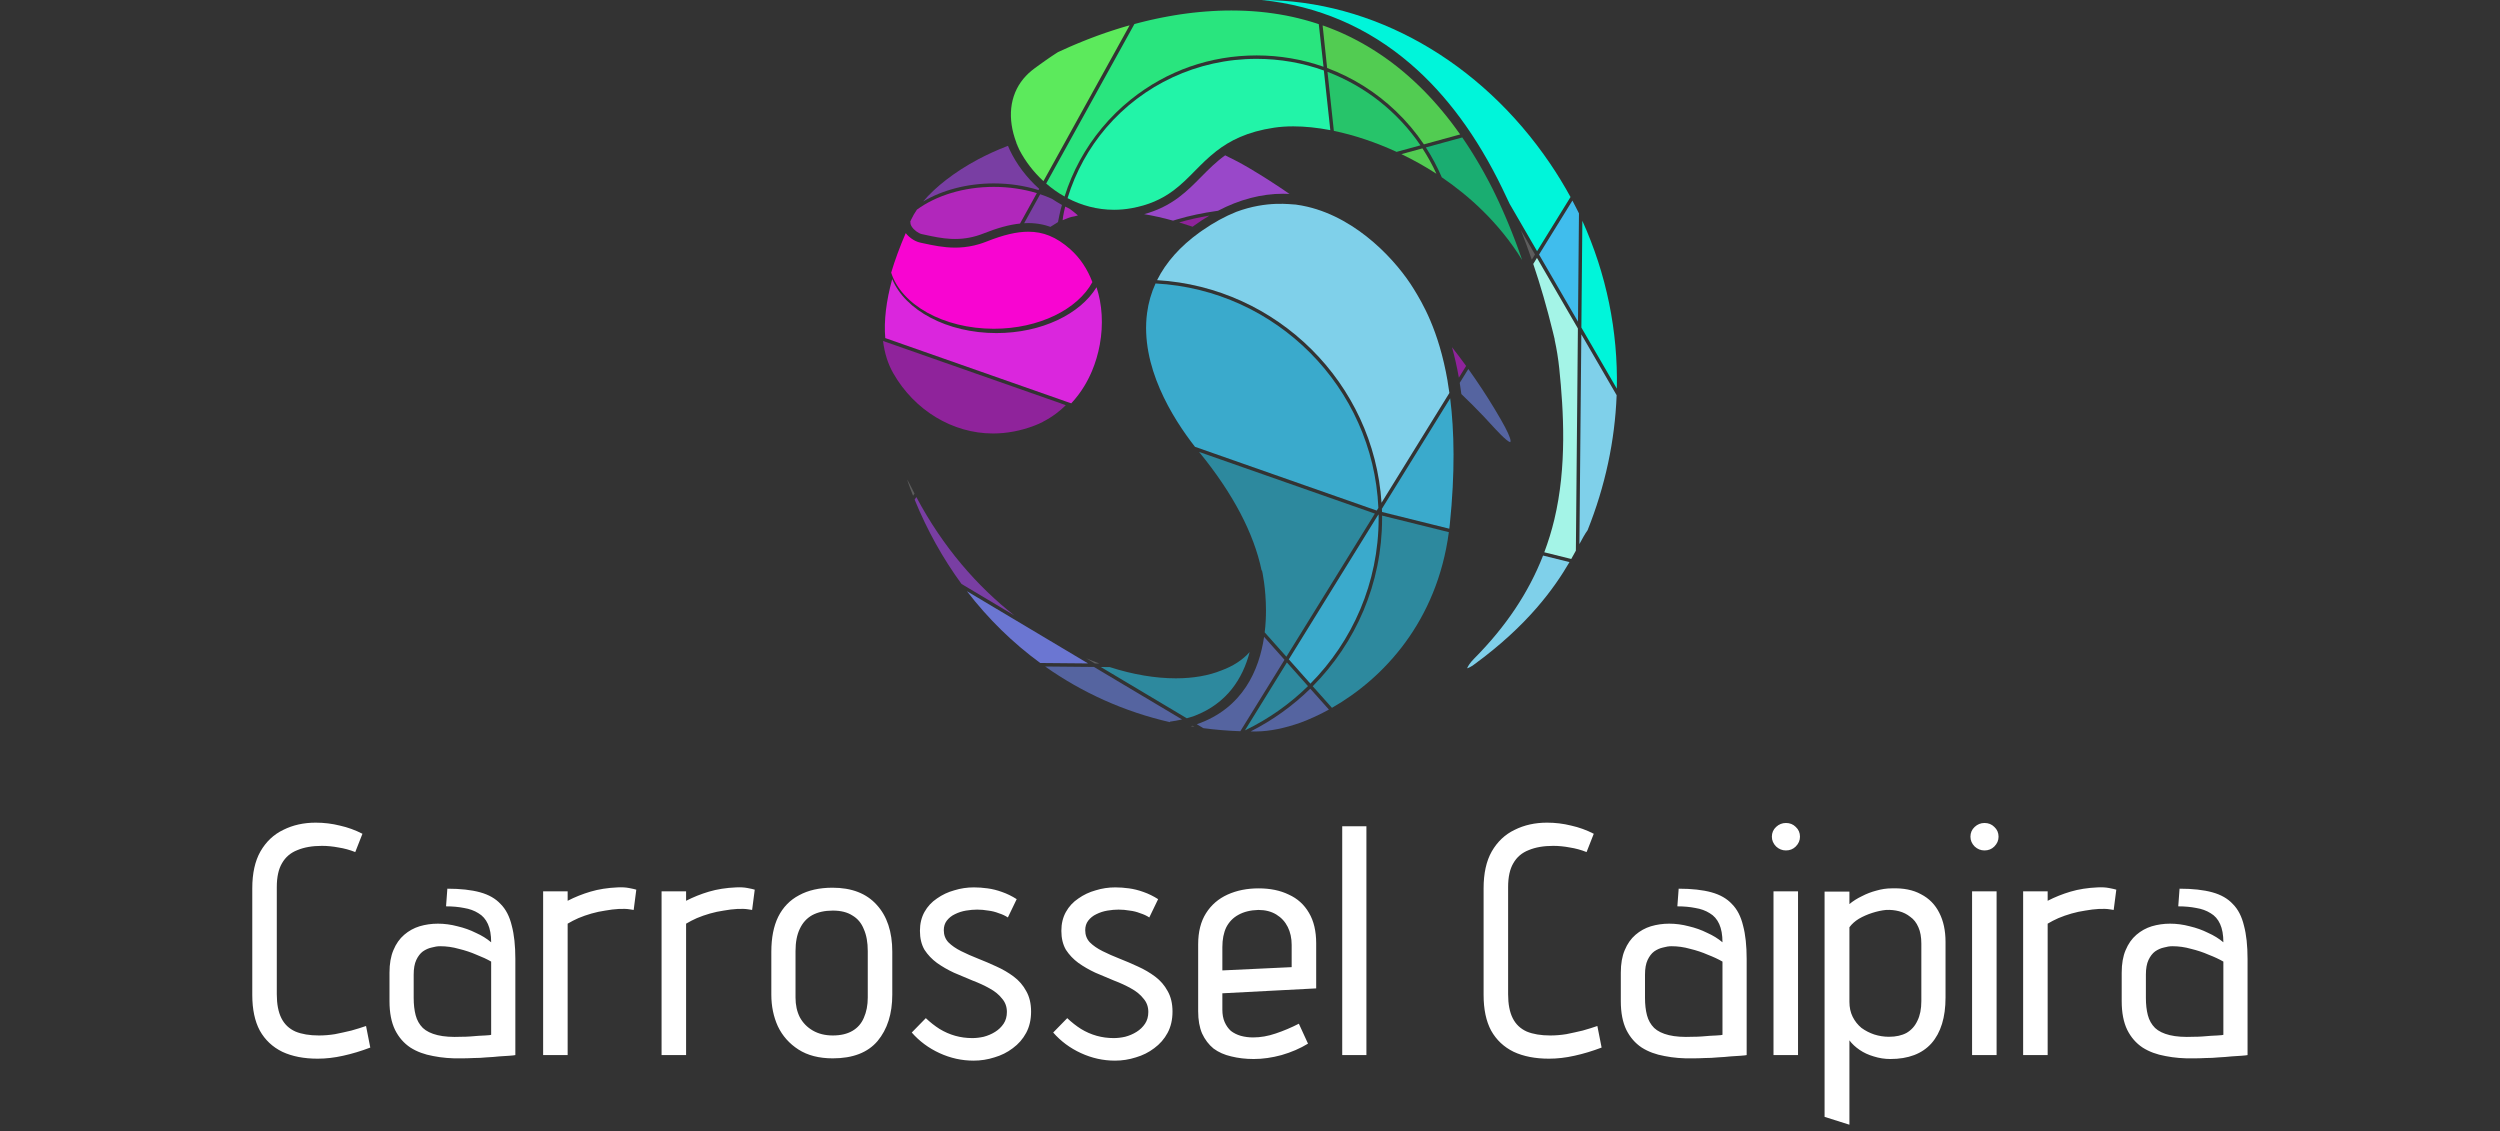 <svg width="3059" height="1384" viewBox="0 0 3059 1384" fill="none" xmlns="http://www.w3.org/2000/svg">
<rect x="0" y="0" width="3059" height="1384" fill="#333333" stroke="none"/>
<g clip-path="url(#clip0_55_604)">
<path d="M1114.73 595.559C1112.91 591.876 1111.32 588.961 1109.96 586.634C1110.8 589.37 1111.93 592.771 1113.5 596.939C1114.7 600.187 1115.98 603.358 1117.24 606.58C1117.83 605.71 1118.39 604.867 1119.01 603.997C1117.57 601.21 1116.11 598.397 1114.7 595.559H1114.73Z" fill="#5D5D5D"/>
<path d="M1339.74 811.842L1345.23 811.893C1339.87 809.924 1334.46 807.776 1329.05 805.474L1339.74 811.842Z" fill="#5D5D5D"/>
<path d="M1272.81 811.228L1331.34 811.765L1183.13 723.39C1209.15 757.272 1239.32 786.705 1272.81 811.228Z" fill="#6B76D2"/>
<path d="M1278.81 815.524C1324.41 847.718 1375.95 870.912 1431.55 883.646L1431.48 883.033C1436.68 882.317 1441.6 881.422 1446.32 880.322L1338.54 816.087L1278.78 815.524H1278.81Z" fill="#5564A0"/>
<path d="M1121.24 608.216C1120.52 609.239 1119.83 610.288 1119.14 611.336C1134.49 648.952 1153.82 683.473 1176.51 714.517L1241.07 753.002C1196 717.637 1153.87 669.665 1121.24 608.216Z" fill="#793EA3"/>
<path d="M1529.08 797.88C1520.41 807.571 1508.67 815.192 1494.34 820.408C1478.85 826.648 1460.11 829.997 1438.78 829.997C1413.94 829.997 1386.41 825.471 1357.82 816.24L1346.95 816.138L1452.14 878.864C1455.5 877.944 1458.73 876.947 1461.83 875.847C1501.31 860.606 1520.59 830.355 1529.08 797.88Z" fill="#2D899E"/>
<path d="M1774.43 487.391L1690.9 622.536C1690.95 623.866 1691 625.17 1691.05 626.474L1773.35 646.906C1773.56 645.167 1773.79 643.428 1773.97 641.689C1780.55 578.119 1779.45 527.539 1774.45 487.391H1774.43Z" fill="#3AAACC"/>
<path d="M1603.25 842.706C1581.86 863.624 1557.28 881.319 1530.31 894.974C1531.33 894.974 1532.36 895 1533.38 895C1534.77 895 1536.15 895 1537.56 895C1552.82 894.872 1571.53 891.292 1591.71 884.081C1602.86 879.913 1614.4 874.671 1626.04 868.252L1603.27 842.732L1603.25 842.706Z" fill="#5564A0"/>
<path d="M1629.78 866.104C1693.28 829.895 1758.33 760.085 1772.81 651.151L1691.11 630.873C1691.11 632.023 1691.13 633.149 1691.13 634.299C1691.13 714.312 1658.67 786.884 1606.25 839.689L1629.78 866.079V866.104Z" fill="#2D899E"/>
<path d="M1523.26 893.721C1551.92 879.913 1577.99 861.553 1600.45 839.536L1574.66 810.589L1523.28 893.721H1523.26Z" fill="#2D899E"/>
<path d="M1546.74 779.289C1540.77 819.539 1521.03 866.616 1464.42 886.178L1472.47 890.985C1487.31 892.954 1502.39 894.207 1517.67 894.719L1571.71 807.316L1546.74 779.289Z" fill="#5564A0"/>
<path d="M1543.69 698.1L1544.2 697.998C1544.41 698.867 1549.05 719.426 1549.05 747.299C1549.05 755.329 1548.64 764.304 1547.48 773.766L1574.02 803.556L1682.13 628.674L1682.29 628.443L1467.16 552.957C1467.16 552.957 1467.34 553.187 1467.44 553.289C1508.64 603.69 1534.33 652.711 1543.72 698.1H1543.69Z" fill="#2D899E"/>
<path d="M1686.59 621.411C1680.03 473.813 1561.53 354.778 1413.91 346.851C1408.71 358.307 1405.22 370.325 1403.56 382.958C1394.99 447.807 1434.35 511.096 1462.16 546.692L1684.57 624.736L1686.62 621.411H1686.59Z" fill="#3AAACC"/>
<path d="M1457.11 888.684C1458.57 888.94 1460.06 889.144 1461.52 889.374L1459.24 888.019C1458.55 888.249 1457.83 888.454 1457.11 888.684Z" fill="#5D5D5D"/>
<path d="M1686.85 629.799L1686.46 629.696L1576.97 806.804L1603.43 836.518C1654.98 784.48 1686.9 713.034 1686.9 634.274C1686.9 632.765 1686.87 631.282 1686.85 629.773V629.799Z" fill="#3AAACC"/>
<path d="M1738.05 177.824C1710.49 137.242 1670.85 105.636 1624.32 87.915L1632.11 160.128C1657.24 165.345 1683.47 174.141 1708.87 185.828L1738.05 177.849V177.824Z" fill="#27C46A"/>
<path d="M1862.54 318.288C1862.39 317.878 1862.26 317.444 1862.11 317.035C1861.62 315.603 1861.11 314.196 1860.62 312.79C1859.95 310.846 1859.26 308.928 1858.57 307.011C1858.03 305.553 1857.52 304.095 1856.98 302.663C1856.29 300.822 1855.62 298.981 1854.93 297.14C1854.39 295.682 1853.83 294.25 1853.29 292.793C1852.59 290.977 1851.9 289.187 1851.18 287.397C1850.65 285.965 1850.08 284.559 1849.52 283.152C1848.8 281.337 1848.08 279.547 1847.34 277.757C1846.78 276.402 1846.24 275.021 1845.67 273.665C1844.9 271.799 1844.11 269.932 1843.31 268.091C1842.8 266.838 1842.26 265.61 1841.72 264.357C1840.75 262.107 1839.78 259.882 1838.8 257.658C1838.44 256.839 1838.08 256.021 1837.73 255.228C1836.39 252.262 1835.06 249.347 1833.7 246.432C1833.16 245.307 1832.65 244.182 1832.11 243.056C1831.26 241.241 1830.39 239.425 1829.52 237.635C1828.91 236.357 1828.29 235.104 1827.68 233.851C1827.24 232.956 1826.8 232.086 1826.37 231.191C1826.06 230.578 1825.73 229.938 1825.42 229.325C1824.62 227.765 1823.83 226.23 1823.04 224.696C1822.37 223.418 1821.68 222.113 1821.01 220.835C1820.21 219.326 1819.39 217.843 1818.6 216.334C1817.91 215.056 1817.22 213.803 1816.52 212.524C1815.7 211.041 1814.88 209.583 1814.06 208.1C1813.37 206.873 1812.68 205.62 1811.96 204.392C1811.11 202.909 1810.24 201.426 1809.37 199.969C1808.68 198.792 1808.01 197.616 1807.32 196.465C1806.37 194.88 1805.42 193.294 1804.45 191.735C1803.83 190.712 1803.22 189.689 1802.6 188.692C1801.06 186.211 1799.5 183.731 1797.94 181.276C1797.37 180.406 1796.81 179.537 1796.24 178.668C1795.19 177.057 1794.14 175.42 1793.06 173.835C1792.35 172.761 1791.63 171.712 1790.91 170.664C1790.35 169.82 1789.78 169.002 1789.22 168.183L1744.69 180.381C1752.22 192.016 1758.71 204.239 1764.15 216.922C1796.14 238.684 1833.83 271.569 1862.59 318.288H1862.54Z" fill="#1AAD71"/>
<path d="M1714.77 188.589C1729.51 195.673 1743.92 203.728 1757.61 212.626C1752.66 201.81 1746.94 191.428 1740.51 181.557L1714.77 188.589Z" fill="#52CC52"/>
<path d="M1932.56 665.778C1936.38 658.669 1939.53 652.915 1942.58 648.773C1964.25 594.638 1976.01 538.943 1978.12 483.581L1934.92 409.092L1932.56 665.778Z" fill="#7FD0EA"/>
<path d="M1803.78 805.858C1798.78 810.896 1796.27 814.91 1795.12 817.774C1796.99 817.212 1799.78 815.984 1803.55 813.223C1869.72 764.969 1901.97 719.35 1920.41 687.795L1888.1 679.765C1870.36 725.231 1842.55 766.81 1803.78 805.858Z" fill="#7FD0EA"/>
<path d="M1838.57 231.319C1841.49 237.277 1844.39 243.287 1847.21 249.475L1880.77 307.317L1921.69 241.087C1914.07 227.177 1905.77 213.496 1896.69 200.122C1811.73 74.822 1679.82 0 1543.87 0C1612.42 7.109 1673.39 33.192 1725.48 77.814C1769.76 115.711 1807.55 167.058 1838.57 231.294V231.319Z" fill="#00F5DA"/>
<path d="M1924.02 245.409L1883.18 311.46L1930.81 393.57L1932.02 261.11C1931.28 259.55 1930.46 257.99 1929.69 256.43C1927.84 252.748 1925.94 249.066 1924 245.409H1924.02Z" fill="#40BDED"/>
<path d="M1978.37 475.577C1979.86 405.128 1965.66 335.369 1936.17 270.188L1934.97 400.781L1978.37 475.577Z" fill="#00F5DA"/>
<path d="M1880.64 315.551L1876.08 322.942C1884.9 349.024 1892.9 376.642 1900.02 405.767L1902.38 415.459L1902.18 415.382C1904.77 427.094 1906.69 439.01 1907.92 450.927C1913.25 502.862 1917.41 570.78 1901.87 635.757C1898.59 649.438 1894.46 662.76 1889.59 675.776L1922.58 683.959C1924.64 680.353 1926.51 676.952 1928.23 673.782L1930.71 401.881L1880.62 315.551H1880.64Z" fill="#A4F4E7"/>
<path d="M1874.31 317.751L1878.23 311.409L1860.8 281.362C1865.49 293.125 1869.98 305.272 1874.28 317.751H1874.31Z" fill="#5D5D5D"/>
<path d="M1309.8 305.118C1301.03 297.345 1292.52 291.847 1283.8 288.343C1275.73 285.096 1267.37 283.536 1258.27 283.536C1244.02 283.536 1227.84 287.346 1207.4 295.478C1204.25 296.756 1201.07 297.83 1197.89 298.777C1189.95 301.129 1181.95 302.484 1173.67 302.868C1172 302.945 1170.36 302.996 1168.67 302.996C1154.34 302.996 1141.16 300.132 1129.54 297.626L1125.78 296.808C1124.93 296.629 1124.06 296.373 1123.21 296.066C1122.93 295.964 1122.65 295.836 1122.37 295.734C1121.78 295.503 1121.19 295.299 1120.62 295.018C1120.29 294.864 1119.96 294.711 1119.62 294.532C1119.08 294.25 1118.57 293.969 1118.03 293.688C1117.7 293.483 1117.37 293.279 1117.03 293.074C1116.52 292.767 1116.01 292.435 1115.52 292.077C1115.21 291.847 1114.88 291.617 1114.57 291.386C1114.06 291.003 1113.6 290.619 1113.11 290.21C1112.83 289.98 1112.55 289.75 1112.26 289.494C1111.73 289.008 1111.21 288.497 1110.7 287.985C1110.52 287.781 1110.29 287.602 1110.11 287.397C1109.44 286.707 1108.83 285.991 1108.24 285.224C1100.91 302.254 1094.99 318.364 1090.45 333.605C1102.83 372.78 1154.41 402.264 1215.99 402.264C1271.37 402.264 1318.65 378.457 1336.64 345.189C1330.67 329.411 1321.59 315.628 1309.75 305.144L1309.8 305.118Z" fill="#F805D1"/>
<path d="M1304.13 495.779L1302.49 495.216L1298.26 493.733C1298.26 493.733 1298.26 493.733 1298.32 493.682L1080.5 417.249C1082.29 431.978 1086.42 445.147 1092.96 456.629C1118.9 502.121 1165.67 530.403 1215.04 530.403C1232.12 530.403 1249.32 527.129 1266.14 520.634C1269.45 519.356 1272.65 517.924 1275.81 516.338C1275.88 516.262 1275.96 516.21 1276.01 516.134C1281.65 513.27 1287.01 509.92 1292.09 506.135C1296.32 502.99 1300.34 499.512 1304.13 495.779Z" fill="#8F239B"/>
<path d="M1341.72 351.454C1321.72 384.364 1274.34 407.557 1219.22 407.557C1158.72 407.557 1107.57 379.608 1091.7 341.532C1084.27 368.612 1081.42 392.675 1083.22 413.669L1304.62 491.381L1308.98 492.889L1310.77 493.529C1316.72 487.187 1322.06 480.129 1326.72 472.458C1330.23 466.679 1333.36 460.567 1336.08 454.149C1340.36 443.997 1343.62 433.103 1345.72 421.596C1350.23 396.817 1348.62 372.55 1341.72 351.479V351.454Z" fill="#DA26DD"/>
<path d="M1577.79 237.277C1561.64 226.128 1545.2 215.542 1528.54 205.697C1518.85 199.969 1509.03 194.778 1499.11 190.047C1487.95 198.025 1478.9 207.18 1469.65 216.539C1461.27 225.029 1452.6 233.8 1442.27 241.522C1429.5 251.06 1415.84 257.709 1400.02 262.056C1411.32 263.923 1423.09 266.582 1435.35 269.983C1436.99 269.472 1438.63 268.935 1440.27 268.449C1455.68 263.897 1471.85 260.471 1489.72 257.99C1489.9 257.965 1490.08 257.939 1490.29 257.913C1516.67 244.105 1543.38 237.073 1570.05 237.073C1572.63 237.073 1575.2 237.124 1577.76 237.277H1577.79Z" fill="#9948C9"/>
<path d="M1300.24 269.421C1305.54 267.4 1309.08 265.457 1315.13 264.639C1316.39 264.281 1317.67 263.923 1318.95 263.59C1315.67 260.624 1312.11 257.837 1308.31 255.177C1306.65 254.41 1305.01 253.643 1303.37 252.799C1302.72 255.382 1300.93 262.67 1300.24 269.395V269.421Z" fill="#B127BB"/>
<path d="M1272.78 237.635L1253.14 273.128C1254.89 273.026 1256.58 272.949 1258.27 272.949C1259.53 272.949 1260.76 272.975 1262.01 273.026C1262.4 273.026 1262.81 273.077 1263.19 273.103C1264.01 273.154 1264.83 273.205 1265.68 273.282C1266.17 273.333 1266.63 273.384 1267.09 273.435C1267.83 273.512 1268.55 273.589 1269.29 273.691C1269.78 273.768 1270.27 273.844 1270.78 273.921C1271.47 274.023 1272.16 274.151 1272.86 274.254C1273.34 274.356 1273.86 274.458 1274.34 274.535C1275.04 274.663 1275.7 274.816 1276.37 274.97C1276.86 275.072 1277.37 275.2 1277.86 275.328C1278.52 275.481 1279.19 275.66 1279.86 275.865C1280.34 276.018 1280.83 276.146 1281.32 276.299C1281.98 276.504 1282.65 276.708 1283.32 276.939C1283.8 277.092 1284.27 277.245 1284.73 277.424C1284.91 277.476 1285.09 277.527 1285.24 277.603C1293.06 272.924 1293.24 272.489 1294.57 271.696C1294.57 271.696 1297.39 256.788 1299.42 250.779C1295.16 248.452 1291.03 245.92 1287.06 243.235C1282.5 241.19 1277.73 239.297 1272.78 237.661V237.635Z" fill="#793EA3"/>
<path d="M1113.57 271.748L1114.11 271.952C1113.78 273.256 1114.26 275.072 1115.49 277.092C1118.16 281.414 1123.67 285.531 1128.03 286.477L1131.83 287.295C1142 289.494 1152.49 291.77 1163.8 292.307C1165.41 292.384 1167.03 292.409 1168.69 292.409C1180.72 292.409 1192.1 290.185 1203.48 285.658C1220.63 278.831 1235.07 274.893 1248.09 273.538L1268.68 236.306C1252.6 231.421 1234.81 228.66 1216.07 228.66C1178.9 228.66 1145.39 239.4 1121.93 256.507C1119.16 260.598 1116.78 264.664 1114.93 268.653C1114.44 269.676 1114.01 270.699 1113.6 271.748H1113.57Z" fill="#B127BB"/>
<path d="M1461.63 275.711C1467.65 271.364 1473.7 267.426 1479.78 263.82C1466.73 265.994 1454.52 268.756 1442.81 272.131C1448.22 273.742 1453.73 275.532 1459.32 277.424C1460.09 276.862 1460.83 276.274 1461.6 275.711H1461.63Z" fill="#8F239B"/>
<path d="M1788.12 482.149C1797.42 491.048 1806.47 500.075 1815.19 509.255C1817.91 512.119 1820.75 515.213 1823.57 518.307C1830.98 526.388 1843.19 539.711 1847.83 541.066C1848.49 540.324 1848.65 539.327 1847.54 535.824C1845.47 529.354 1839.6 518.256 1828.47 499.819C1818.63 483.505 1807.96 467.369 1796.63 451.489L1786.14 468.443C1786.86 472.867 1787.5 477.444 1788.12 482.149Z" fill="#5564A0"/>
<path d="M1243.68 174.627C1243.55 174.678 1243.43 174.704 1243.3 174.755C1243.94 176.289 1244.6 177.798 1245.32 179.332C1246.01 180.816 1246.76 182.273 1247.55 183.756C1247.53 183.705 1247.48 183.628 1247.45 183.577C1246.04 180.585 1244.81 177.594 1243.68 174.627Z" fill="#5D5D5D"/>
<path d="M1235.73 183.859C1234.89 182.043 1234.09 180.227 1233.35 178.412C1219.28 183.807 1206.99 189.587 1196.74 195.033C1168.51 210.069 1144.95 228.327 1129.52 246.534C1152.75 232.777 1183 224.415 1216.04 224.415C1235.53 224.415 1254.04 227.33 1270.73 232.547L1271.55 231.063C1255.83 217.05 1243.6 200.403 1235.73 183.833V183.859Z" fill="#793EA3"/>
<path d="M1793.94 447.756C1788.35 440.033 1782.58 432.387 1776.66 424.793C1779.76 435.942 1782.63 448.318 1785.07 462.127L1793.94 447.756Z" fill="#8F239B"/>
<path d="M1771.32 466.525C1765.86 434.842 1757.99 410.703 1750.22 392.394C1742.64 374.519 1735.15 362.219 1730.1 353.934C1709.82 320.64 1662.26 267.682 1599.76 252.953C1595.07 251.853 1590.3 250.958 1585.43 250.319C1579.51 250.293 1550.59 245.128 1512.72 259.218C1498.9 264.741 1485.13 272.31 1471.44 281.797C1470.24 282.641 1469.01 283.459 1467.78 284.354C1444.04 301.436 1426.68 320.998 1415.81 342.785C1562.76 351.53 1680.88 468.827 1690.44 615.172L1773.48 480.82C1772.81 475.91 1772.07 471.154 1771.27 466.576L1771.32 466.525Z" fill="#7FD0EA"/>
<path d="M1610.96 28.666C1609.58 28.231 1608.19 27.771 1606.81 27.361C1605.76 27.029 1604.71 26.722 1603.63 26.39C1602.22 25.981 1600.78 25.571 1599.35 25.162C1598.32 24.881 1597.27 24.574 1596.25 24.293C1594.73 23.884 1593.2 23.5 1591.68 23.117C1590.71 22.861 1589.76 22.605 1588.81 22.375C1586.99 21.94 1585.17 21.531 1583.38 21.096C1582.68 20.943 1581.99 20.79 1581.3 20.611C1578.79 20.074 1576.28 19.537 1573.74 19.051C1573.1 18.923 1572.43 18.821 1571.79 18.693C1569.89 18.335 1567.99 17.977 1566.07 17.67C1565.12 17.516 1564.15 17.363 1563.2 17.21C1561.59 16.954 1559.94 16.698 1558.33 16.468C1557.28 16.315 1556.2 16.161 1555.15 16.033C1553.59 15.829 1552.05 15.624 1550.51 15.42C1549.41 15.292 1548.31 15.164 1547.18 15.036C1545.64 14.857 1544.1 14.704 1542.56 14.55C1541.43 14.448 1540.33 14.346 1539.2 14.243C1537.64 14.115 1536.08 13.988 1534.51 13.86C1533.41 13.783 1532.31 13.706 1531.2 13.63C1529.56 13.527 1527.92 13.425 1526.28 13.348C1525.23 13.297 1524.18 13.22 1523.1 13.195C1521.31 13.118 1519.49 13.067 1517.67 13.016C1516.77 12.99 1515.87 12.939 1514.98 12.939C1512.26 12.888 1509.52 12.837 1506.77 12.837C1504.03 12.837 1501.44 12.862 1498.8 12.914C1497.67 12.914 1496.54 12.99 1495.42 13.016C1493.9 13.067 1492.39 13.093 1490.88 13.144C1489.9 13.195 1488.95 13.246 1488.01 13.297C1486.34 13.374 1484.67 13.451 1483.01 13.553C1482.06 13.604 1481.14 13.681 1480.19 13.757C1478.52 13.86 1476.85 13.962 1475.19 14.09C1474.01 14.192 1472.83 14.294 1471.65 14.397C1470.24 14.525 1468.83 14.627 1467.42 14.755C1466.19 14.883 1464.96 15.01 1463.75 15.138C1462.42 15.266 1461.06 15.394 1459.73 15.547C1458.55 15.675 1457.37 15.829 1456.19 15.982C1454.81 16.136 1453.45 16.315 1452.09 16.494C1450.96 16.647 1449.83 16.8 1448.7 16.954C1447.32 17.158 1445.91 17.337 1444.55 17.542C1443.45 17.695 1442.37 17.874 1441.27 18.053C1439.88 18.284 1438.47 18.488 1437.09 18.718C1435.96 18.923 1434.83 19.102 1433.71 19.306C1432.37 19.537 1431.04 19.741 1429.73 19.997C1428.6 20.201 1427.5 20.406 1426.4 20.636C1425.07 20.892 1423.73 21.122 1422.4 21.378C1421.35 21.582 1420.32 21.812 1419.27 22.017C1417.91 22.298 1416.55 22.58 1415.17 22.861C1414.2 23.065 1413.22 23.296 1412.25 23.5C1410.86 23.807 1409.45 24.114 1408.04 24.421C1407.09 24.625 1406.17 24.855 1405.22 25.086C1403.81 25.418 1402.4 25.725 1401.02 26.083C1400.04 26.313 1399.1 26.569 1398.15 26.799C1396.79 27.131 1395.43 27.464 1394.1 27.822C1393.12 28.077 1392.17 28.333 1391.2 28.589C1390.15 28.87 1389.1 29.151 1388.05 29.433L1316.75 158.338L1280.11 224.568C1286.96 230.501 1294.47 235.896 1302.6 240.474C1312.18 209.788 1327.82 181.148 1348.44 156.395C1359 143.711 1370.84 132.025 1383.84 121.643C1427.89 86.431 1481.08 67.815 1537.67 67.815C1565.89 67.815 1593.48 72.572 1619.45 81.675L1613.65 29.561C1612.78 29.279 1611.91 28.998 1611.04 28.691L1610.96 28.666Z" fill="#29E57E"/>
<path d="M1785.76 163.299C1784.84 161.995 1783.94 160.716 1783.02 159.463C1782.22 158.364 1781.43 157.264 1780.63 156.19C1779.73 154.937 1778.81 153.71 1777.89 152.482C1777.07 151.408 1776.27 150.334 1775.45 149.26C1774.53 148.059 1773.58 146.857 1772.66 145.655C1771.84 144.606 1771.02 143.584 1770.2 142.535C1769.25 141.333 1768.27 140.157 1767.3 138.981C1766.48 137.983 1765.68 136.986 1764.86 135.989C1763.84 134.761 1762.81 133.534 1761.76 132.332C1760.99 131.437 1760.22 130.517 1759.45 129.622C1758.17 128.164 1756.89 126.706 1755.61 125.249C1754.84 124.405 1754.1 123.536 1753.33 122.692C1751.74 120.953 1750.15 119.214 1748.56 117.526C1747.79 116.708 1747.02 115.915 1746.25 115.123C1745.15 113.946 1744.02 112.796 1742.92 111.645C1742.07 110.775 1741.23 109.932 1740.35 109.088C1739.3 108.039 1738.25 106.965 1737.18 105.942C1736.3 105.073 1735.41 104.229 1734.51 103.385C1733.46 102.388 1732.41 101.391 1731.36 100.393C1730.46 99.55 1729.54 98.706 1728.64 97.887C1727.59 96.916 1726.51 95.97 1725.43 94.998C1724.51 94.18 1723.61 93.361 1722.69 92.543C1721.59 91.597 1720.51 90.651 1719.41 89.73C1718.51 88.963 1717.59 88.17 1716.69 87.403C1715.54 86.457 1714.41 85.511 1713.23 84.565C1712.36 83.849 1711.49 83.133 1710.59 82.417C1709.31 81.394 1708 80.397 1706.69 79.374C1705.95 78.786 1705.21 78.197 1704.44 77.635C1702.41 76.101 1700.39 74.592 1698.33 73.109C1697.64 72.597 1696.95 72.137 1696.26 71.626C1694.85 70.628 1693.44 69.605 1692.03 68.634C1691.13 68.02 1690.23 67.432 1689.36 66.844C1688.11 66 1686.88 65.156 1685.62 64.363C1684.67 63.75 1683.72 63.136 1682.77 62.522C1681.57 61.755 1680.36 60.988 1679.13 60.221C1678.16 59.607 1677.16 59.019 1676.18 58.405C1674.98 57.689 1673.77 56.973 1672.57 56.257C1671.57 55.669 1670.57 55.106 1669.57 54.518C1668.34 53.802 1667.11 53.137 1665.88 52.421C1664.88 51.884 1663.9 51.322 1662.9 50.785C1661.62 50.094 1660.34 49.43 1659.06 48.739C1658.08 48.228 1657.14 47.742 1656.16 47.23C1654.78 46.514 1653.37 45.824 1651.96 45.134C1651.09 44.699 1650.24 44.264 1649.37 43.855C1647.44 42.934 1645.52 42.039 1643.6 41.17C1643.14 40.965 1642.68 40.735 1642.19 40.531C1640.01 39.559 1637.81 38.613 1635.6 37.667C1634.75 37.309 1633.91 36.976 1633.06 36.644C1631.55 36.03 1630.06 35.416 1628.55 34.828C1627.58 34.445 1626.6 34.087 1625.63 33.703C1624.24 33.166 1622.83 32.655 1621.42 32.143C1620.4 31.785 1619.37 31.427 1618.35 31.069L1623.88 83.184C1654.93 94.742 1683.54 112.591 1708.05 136.04C1721.02 148.442 1732.46 162.046 1742.28 176.622L1786.71 164.475C1786.42 164.066 1786.14 163.657 1785.86 163.274L1785.76 163.299Z" fill="#52CC52"/>
<path d="M1380.46 31.453C1379.61 31.683 1378.77 31.939 1377.89 32.194C1376.53 32.578 1375.18 32.987 1373.82 33.371C1373.02 33.601 1372.23 33.857 1371.43 34.112C1370.05 34.521 1368.66 34.956 1367.31 35.391C1366.48 35.647 1365.69 35.902 1364.9 36.158C1363.56 36.593 1362.23 37.002 1360.9 37.437C1360.18 37.667 1359.46 37.897 1358.74 38.153C1357.36 38.613 1355.97 39.073 1354.61 39.533C1353.95 39.764 1353.31 39.994 1352.64 40.198C1351.23 40.684 1349.82 41.17 1348.46 41.656C1347.85 41.86 1347.26 42.091 1346.64 42.321C1345.23 42.807 1343.8 43.318 1342.41 43.829C1341.85 44.034 1341.28 44.239 1340.72 44.469C1339.31 44.98 1337.9 45.492 1336.51 46.029C1335.95 46.233 1335.41 46.463 1334.87 46.668C1333.49 47.205 1332.11 47.716 1330.75 48.253C1330.26 48.432 1329.8 48.637 1329.34 48.816C1327.93 49.378 1326.49 49.915 1325.11 50.504C1324.77 50.631 1324.41 50.785 1324.06 50.938C1322.57 51.552 1321.08 52.14 1319.59 52.754C1319.31 52.856 1319.03 52.984 1318.72 53.112C1317.21 53.751 1315.7 54.365 1314.21 55.004C1314.01 55.081 1313.83 55.183 1313.62 55.26C1312.06 55.925 1310.52 56.59 1308.98 57.254C1308.9 57.28 1308.85 57.306 1308.78 57.331C1303.83 59.479 1299.08 61.627 1294.57 63.75C1293.8 64.235 1293.06 64.721 1292.32 65.207C1291.75 65.565 1291.14 65.949 1290.57 66.332C1289.68 66.92 1288.8 67.509 1287.93 68.071C1287.47 68.378 1287.01 68.685 1286.55 68.992C1285.6 69.631 1284.68 70.27 1283.73 70.91C1283.39 71.14 1283.04 71.37 1282.7 71.626C1281.7 72.29 1280.75 72.981 1279.8 73.646C1279.52 73.825 1279.27 74.029 1278.98 74.208C1277.96 74.924 1276.96 75.64 1275.96 76.356C1275.78 76.484 1275.57 76.612 1275.4 76.74C1274.4 77.456 1273.42 78.146 1272.45 78.862C1272.29 78.99 1272.11 79.092 1271.96 79.22C1270.91 79.962 1269.91 80.729 1268.88 81.445C1268.81 81.496 1268.73 81.547 1268.65 81.624C1267.58 82.417 1266.52 83.184 1265.5 83.925C1260.5 87.582 1256.04 91.801 1252.24 96.379C1235.32 116.887 1232.38 145.041 1243.66 174.678C1244.78 177.645 1246.01 180.611 1247.42 183.628C1247.42 183.68 1247.5 183.756 1247.53 183.807C1254.48 197.105 1264.4 210.248 1276.75 221.653L1311.44 158.926L1382.2 30.993C1381.61 31.146 1381 31.325 1380.41 31.504L1380.46 31.453Z" fill="#5CEA5C"/>
<path d="M1619.86 86.252C1594.17 77.047 1566.46 72.009 1537.59 72.009C1464.57 72.009 1398.25 104.05 1353.51 156.318C1332.44 180.943 1316.18 210.069 1306.26 242.468C1323.03 251.239 1342.23 256.686 1363.2 256.686C1370.41 256.686 1377.69 256.021 1384.87 254.691C1404.84 251.035 1421.04 244.156 1435.89 233.058C1445.58 225.821 1453.57 217.715 1462.06 209.123C1470.16 200.915 1478.37 192.63 1488.13 185.035C1504.8 172.07 1526.03 161.126 1559.1 156.216C1566.28 155.142 1574.12 154.605 1582.35 154.605C1596.68 154.605 1611.96 156.216 1627.76 159.233L1619.86 86.252Z" fill="#22F4A8"/>
</g>
<path d="M434.688 1042.6C428.021 1039.93 421.221 1038.07 414.288 1037C407.354 1035.67 400.554 1035 393.888 1035C382.154 1035 372.154 1036.73 363.888 1040.2C355.621 1043.4 349.354 1048.73 345.088 1056.2C340.821 1063.4 338.688 1073.13 338.688 1085.4V1216.6C338.688 1228.6 340.554 1238.33 344.288 1245.8C348.021 1253.27 353.754 1258.73 361.488 1262.2C369.221 1265.4 378.821 1267 390.288 1267C396.688 1267 403.221 1266.47 409.888 1265.4C416.554 1264.07 423.221 1262.6 429.888 1261C436.554 1259.13 442.554 1257.27 447.888 1255.4L453.088 1281.8C441.888 1286.07 430.821 1289.4 419.888 1291.8C409.221 1294.2 398.821 1295.4 388.688 1295.4C371.888 1295.4 357.488 1292.6 345.488 1287C333.488 1281.13 324.288 1272.47 317.888 1261C311.754 1249.53 308.688 1235 308.688 1217.4V1087C308.688 1068.6 312.021 1053.53 318.688 1041.8C325.621 1029.8 334.954 1021 346.688 1015.4C358.421 1009.53 371.621 1006.6 386.288 1006.6C396.421 1006.6 406.288 1007.8 415.888 1010.2C425.488 1012.33 434.688 1015.67 443.488 1020.2L434.688 1042.6ZM600.981 1153C600.981 1143.93 599.648 1136.47 596.981 1130.6C594.315 1124.73 590.448 1120.33 585.381 1117.4C580.315 1114.2 574.448 1112.07 567.781 1111C561.115 1109.67 553.781 1109 545.781 1109L547.381 1087.4C563.381 1087.4 576.715 1088.87 587.381 1091.8C598.048 1094.73 606.448 1099.53 612.581 1106.2C618.981 1112.6 623.515 1121.4 626.181 1132.6C629.115 1143.53 630.581 1157.13 630.581 1173.4V1291C629.515 1291.27 627.115 1291.53 623.381 1291.8C619.915 1292.07 615.781 1292.33 610.981 1292.6C606.181 1293.13 600.981 1293.53 595.381 1293.8C590.048 1294.33 584.715 1294.6 579.381 1294.6C574.048 1294.87 569.115 1295 564.581 1295C552.315 1295.27 540.848 1294.33 530.181 1292.2C519.515 1290.33 510.181 1286.87 502.181 1281.8C494.181 1276.47 487.915 1269.27 483.381 1260.2C478.848 1250.87 476.581 1239.13 476.581 1225V1190.2C476.581 1179.27 478.181 1170.07 481.381 1162.6C484.581 1154.87 488.981 1148.6 494.581 1143.8C500.181 1139 506.448 1135.53 513.381 1133.4C520.581 1131.27 528.048 1130.2 535.781 1130.2C543.781 1130.2 551.781 1131.27 559.781 1133.4C567.781 1135.27 575.248 1137.93 582.181 1141.4C589.381 1144.6 595.648 1148.47 600.981 1153ZM600.981 1176.6C595.915 1173.67 589.915 1170.87 582.981 1168.2C576.315 1165.27 569.115 1162.87 561.381 1161C553.915 1158.87 546.315 1157.8 538.581 1157.8C535.381 1157.8 531.915 1158.33 528.181 1159.4C524.448 1160.2 520.848 1161.8 517.381 1164.2C514.181 1166.6 511.515 1170.07 509.381 1174.6C507.248 1179.13 506.181 1185.13 506.181 1192.6V1221C506.181 1229 506.981 1236.07 508.581 1242.2C510.181 1248.33 513.115 1253.53 517.381 1257.8C521.648 1261.8 527.648 1264.73 535.381 1266.6C543.115 1268.47 552.848 1269.13 564.581 1268.6C568.581 1268.6 572.315 1268.47 575.781 1268.2C579.515 1267.93 582.848 1267.67 585.781 1267.4C588.981 1267.13 591.648 1267 593.781 1267C596.181 1266.73 597.915 1266.6 598.981 1266.6C600.315 1266.33 600.981 1266.2 600.981 1266.2V1176.6ZM775.375 1113.4C775.375 1113.4 773.642 1113.13 770.175 1112.6C766.975 1112.07 762.575 1111.93 756.975 1112.2C751.908 1112.47 746.442 1113.13 740.575 1114.2C734.975 1115 729.375 1116.2 723.775 1117.8C718.175 1119.4 712.842 1121.27 707.775 1123.4C702.975 1125.53 698.575 1127.8 694.575 1130.2V1291H664.575V1090.6H694.575V1102.2C703.375 1097.67 712.708 1093.93 722.575 1091C732.442 1088.07 743.508 1086.33 755.775 1085.8C761.108 1085.53 765.775 1085.8 769.775 1086.6C774.042 1087.4 776.975 1088.07 778.575 1088.6L775.375 1113.4ZM920.297 1113.4C920.297 1113.4 918.564 1113.13 915.097 1112.6C911.897 1112.07 907.497 1111.93 901.897 1112.2C896.83 1112.47 891.364 1113.13 885.497 1114.2C879.897 1115 874.297 1116.2 868.697 1117.8C863.097 1119.4 857.764 1121.27 852.697 1123.4C847.897 1125.53 843.497 1127.8 839.497 1130.2V1291H809.497V1090.6H839.497V1102.2C848.297 1097.67 857.63 1093.93 867.497 1091C877.364 1088.07 888.43 1086.33 900.697 1085.8C906.03 1085.53 910.697 1085.8 914.697 1086.6C918.964 1087.4 921.897 1088.07 923.497 1088.6L920.297 1113.4ZM1091.8 1217C1091.8 1240.47 1085.8 1259.4 1073.8 1273.8C1061.8 1287.93 1043.53 1295 1019 1295C1002.2 1295 988.197 1291.4 976.997 1284.2C965.797 1277 957.397 1267.53 951.797 1255.8C946.464 1244.07 943.797 1231.13 943.797 1217V1164.6C943.797 1147.53 946.597 1133.27 952.197 1121.8C958.064 1110.07 966.597 1101.27 977.797 1095.4C988.997 1089.27 1002.6 1086.2 1018.6 1086.2C1042.06 1086.2 1060.06 1093.13 1072.6 1107C1085.4 1120.87 1091.8 1140.07 1091.8 1164.6V1217ZM1061.8 1163.8C1061.8 1153.13 1060.2 1144.2 1057 1137C1054.06 1129.53 1049.4 1123.93 1043 1120.2C1036.86 1116.2 1028.86 1114.2 1019 1114.2C1009.13 1114.2 1000.73 1116.07 993.797 1119.8C987.13 1123.53 982.064 1129.13 978.597 1136.6C975.13 1143.8 973.397 1152.87 973.397 1163.8V1220.6C973.397 1229.67 975.13 1237.67 978.597 1244.6C982.33 1251.53 987.664 1257 994.597 1261C1001.53 1265 1009.66 1267 1019 1267C1028.6 1267 1036.6 1265.13 1043 1261.4C1049.4 1257.67 1054.06 1252.33 1057 1245.4C1060.2 1238.2 1061.8 1229.93 1061.8 1220.6V1163.8ZM1233.23 1122.6C1230.03 1120.47 1226.3 1118.73 1222.03 1117.4C1218.03 1115.8 1213.77 1114.73 1209.23 1114.2C1204.7 1113.4 1200.17 1113 1195.63 1113C1191.37 1113 1186.83 1113.4 1182.03 1114.2C1177.23 1115 1172.7 1116.47 1168.43 1118.6C1164.43 1120.47 1161.1 1123.13 1158.43 1126.6C1156.03 1129.8 1154.83 1133.67 1154.83 1138.2C1154.83 1144.07 1156.7 1149 1160.43 1153C1164.43 1157 1169.63 1160.6 1176.03 1163.8C1182.43 1167 1189.37 1170.07 1196.83 1173C1204.3 1175.93 1211.77 1179.13 1219.23 1182.6C1226.97 1186.07 1234.03 1190.2 1240.43 1195C1246.83 1199.8 1251.9 1205.67 1255.63 1212.6C1259.63 1219.53 1261.63 1227.93 1261.63 1237.8C1261.63 1247.67 1259.63 1256.33 1255.63 1263.8C1251.63 1271.27 1246.17 1277.53 1239.23 1282.6C1232.57 1287.67 1225.1 1291.4 1216.83 1293.8C1208.57 1296.47 1200.03 1297.8 1191.23 1297.8C1176.83 1297.8 1162.97 1294.73 1149.63 1288.6C1136.3 1282.47 1124.97 1274.07 1115.63 1263.4L1132.83 1245.8C1138.17 1250.87 1143.77 1255.27 1149.63 1259C1155.77 1262.73 1162.17 1265.53 1168.83 1267.4C1175.5 1269.27 1182.43 1270.2 1189.63 1270.2C1194.17 1270.2 1198.83 1269.67 1203.63 1268.6C1208.7 1267.27 1213.37 1265.27 1217.63 1262.6C1221.9 1259.93 1225.37 1256.6 1228.03 1252.6C1230.7 1248.6 1232.03 1243.8 1232.03 1238.2C1232.03 1231.8 1230.03 1226.33 1226.03 1221.8C1222.3 1217 1217.23 1212.87 1210.83 1209.4C1204.7 1205.93 1197.77 1202.73 1190.03 1199.8C1182.57 1196.6 1174.97 1193.4 1167.23 1190.2C1159.77 1186.73 1152.83 1182.73 1146.43 1178.2C1140.3 1173.67 1135.23 1168.33 1131.23 1162.2C1127.5 1155.8 1125.63 1148.07 1125.63 1139C1125.63 1130.2 1127.5 1122.47 1131.23 1115.8C1134.97 1109.13 1140.03 1103.67 1146.43 1099.4C1152.83 1094.87 1159.9 1091.53 1167.63 1089.4C1175.37 1087 1183.37 1085.8 1191.63 1085.8C1196.97 1085.8 1202.57 1086.2 1208.43 1087C1214.3 1087.8 1220.17 1089.27 1226.03 1091.4C1232.17 1093.53 1238.17 1096.47 1244.03 1100.2L1233.23 1122.6ZM1406.28 1122.6C1403.08 1120.47 1399.35 1118.73 1395.08 1117.4C1391.08 1115.8 1386.81 1114.73 1382.28 1114.2C1377.75 1113.4 1373.21 1113 1368.68 1113C1364.41 1113 1359.88 1113.4 1355.08 1114.2C1350.28 1115 1345.75 1116.47 1341.48 1118.6C1337.48 1120.47 1334.15 1123.13 1331.48 1126.6C1329.08 1129.8 1327.88 1133.67 1327.88 1138.2C1327.88 1144.07 1329.75 1149 1333.48 1153C1337.48 1157 1342.68 1160.6 1349.08 1163.8C1355.48 1167 1362.41 1170.07 1369.88 1173C1377.35 1175.93 1384.81 1179.13 1392.28 1182.6C1400.01 1186.07 1407.08 1190.2 1413.48 1195C1419.88 1199.8 1424.95 1205.67 1428.68 1212.6C1432.68 1219.53 1434.68 1227.93 1434.68 1237.8C1434.68 1247.67 1432.68 1256.33 1428.68 1263.8C1424.68 1271.27 1419.21 1277.53 1412.28 1282.6C1405.61 1287.67 1398.15 1291.4 1389.88 1293.8C1381.61 1296.47 1373.08 1297.8 1364.28 1297.8C1349.88 1297.8 1336.01 1294.73 1322.68 1288.6C1309.35 1282.47 1298.01 1274.07 1288.68 1263.4L1305.88 1245.8C1311.21 1250.87 1316.81 1255.27 1322.68 1259C1328.81 1262.73 1335.21 1265.53 1341.88 1267.4C1348.55 1269.27 1355.48 1270.2 1362.68 1270.2C1367.21 1270.2 1371.88 1269.67 1376.68 1268.6C1381.75 1267.27 1386.41 1265.27 1390.68 1262.6C1394.95 1259.93 1398.41 1256.6 1401.08 1252.6C1403.75 1248.6 1405.08 1243.8 1405.08 1238.2C1405.08 1231.8 1403.08 1226.33 1399.08 1221.8C1395.35 1217 1390.28 1212.87 1383.88 1209.4C1377.75 1205.93 1370.81 1202.73 1363.08 1199.8C1355.61 1196.6 1348.01 1193.4 1340.28 1190.2C1332.81 1186.73 1325.88 1182.73 1319.48 1178.2C1313.35 1173.67 1308.28 1168.33 1304.28 1162.2C1300.55 1155.8 1298.68 1148.07 1298.68 1139C1298.68 1130.2 1300.55 1122.47 1304.28 1115.8C1308.01 1109.13 1313.08 1103.67 1319.48 1099.4C1325.88 1094.87 1332.95 1091.53 1340.68 1089.4C1348.41 1087 1356.41 1085.8 1364.68 1085.8C1370.01 1085.8 1375.61 1086.2 1381.48 1087C1387.35 1087.8 1393.21 1089.27 1399.08 1091.4C1405.21 1093.53 1411.21 1096.47 1417.08 1100.2L1406.28 1122.6ZM1495.68 1235.4C1495.68 1241.27 1496.61 1246.33 1498.48 1250.6C1500.35 1254.87 1502.88 1258.47 1506.08 1261.4C1509.55 1264.07 1513.55 1266.07 1518.08 1267.4C1522.88 1268.73 1527.95 1269.4 1533.28 1269.4C1542.35 1269.4 1551.55 1267.8 1560.88 1264.6C1570.48 1261.4 1579.95 1257.4 1589.28 1252.6L1600.48 1277C1590.88 1282.87 1580.08 1287.53 1568.08 1291C1556.35 1294.2 1545.01 1295.8 1534.08 1295.8C1524.21 1295.8 1515.01 1294.73 1506.48 1292.6C1498.21 1290.73 1491.01 1287.53 1484.88 1283C1479.01 1278.2 1474.35 1272.07 1470.88 1264.6C1467.68 1257.13 1466.08 1248.07 1466.08 1237.4V1155.4C1466.08 1140.2 1469.28 1127.53 1475.68 1117.4C1482.08 1107.27 1490.88 1099.67 1502.08 1094.6C1513.28 1089.53 1525.95 1087 1540.08 1087C1554.21 1087 1566.48 1089.53 1576.88 1094.6C1587.55 1099.4 1595.81 1106.87 1601.68 1117C1607.55 1126.87 1610.48 1139.27 1610.48 1154.2V1209.4L1495.68 1215.4V1235.4ZM1580.48 1156.2C1580.48 1147.93 1578.88 1140.6 1575.68 1134.2C1572.48 1127.8 1567.81 1122.73 1561.68 1119C1555.55 1115.27 1548.21 1113.4 1539.68 1113.4C1530.08 1113.67 1521.95 1115.67 1515.28 1119.4C1508.88 1122.87 1503.95 1127.93 1500.48 1134.6C1497.28 1141.27 1495.68 1149.4 1495.68 1159V1187.4L1580.48 1183.4V1156.2ZM1642.34 1291V1011H1671.94V1291H1642.34ZM1941.33 1042.6C1934.66 1039.93 1927.86 1038.07 1920.93 1037C1913.99 1035.67 1907.19 1035 1900.53 1035C1888.79 1035 1878.79 1036.73 1870.53 1040.2C1862.26 1043.4 1855.99 1048.73 1851.73 1056.2C1847.46 1063.4 1845.33 1073.13 1845.33 1085.4V1216.6C1845.33 1228.6 1847.19 1238.33 1850.93 1245.8C1854.66 1253.27 1860.39 1258.73 1868.13 1262.2C1875.86 1265.4 1885.46 1267 1896.93 1267C1903.33 1267 1909.86 1266.47 1916.53 1265.4C1923.19 1264.07 1929.86 1262.6 1936.53 1261C1943.19 1259.13 1949.19 1257.27 1954.53 1255.4L1959.73 1281.8C1948.53 1286.07 1937.46 1289.4 1926.53 1291.8C1915.86 1294.2 1905.46 1295.4 1895.33 1295.4C1878.53 1295.4 1864.13 1292.6 1852.13 1287C1840.13 1281.13 1830.93 1272.47 1824.53 1261C1818.39 1249.53 1815.33 1235 1815.33 1217.4V1087C1815.33 1068.6 1818.66 1053.53 1825.33 1041.8C1832.26 1029.8 1841.59 1021 1853.33 1015.4C1865.06 1009.53 1878.26 1006.6 1892.93 1006.6C1903.06 1006.6 1912.93 1007.8 1922.53 1010.2C1932.13 1012.33 1941.33 1015.67 1950.13 1020.2L1941.33 1042.6ZM2107.62 1153C2107.62 1143.93 2106.29 1136.47 2103.62 1130.6C2100.96 1124.73 2097.09 1120.33 2092.02 1117.4C2086.96 1114.2 2081.09 1112.07 2074.42 1111C2067.76 1109.67 2060.42 1109 2052.42 1109L2054.02 1087.4C2070.02 1087.4 2083.36 1088.87 2094.02 1091.8C2104.69 1094.73 2113.09 1099.53 2119.22 1106.2C2125.62 1112.6 2130.16 1121.4 2132.82 1132.6C2135.76 1143.53 2137.22 1157.13 2137.22 1173.4V1291C2136.16 1291.27 2133.76 1291.53 2130.02 1291.8C2126.56 1292.07 2122.42 1292.33 2117.62 1292.6C2112.82 1293.13 2107.62 1293.53 2102.02 1293.8C2096.69 1294.33 2091.36 1294.6 2086.02 1294.6C2080.69 1294.87 2075.76 1295 2071.22 1295C2058.96 1295.27 2047.49 1294.33 2036.82 1292.2C2026.16 1290.33 2016.82 1286.87 2008.82 1281.8C2000.82 1276.47 1994.56 1269.27 1990.02 1260.2C1985.49 1250.87 1983.22 1239.13 1983.22 1225V1190.2C1983.22 1179.27 1984.82 1170.07 1988.02 1162.6C1991.22 1154.87 1995.62 1148.6 2001.22 1143.8C2006.82 1139 2013.09 1135.53 2020.02 1133.4C2027.22 1131.27 2034.69 1130.2 2042.42 1130.2C2050.42 1130.2 2058.42 1131.27 2066.42 1133.4C2074.42 1135.27 2081.89 1137.93 2088.82 1141.4C2096.02 1144.6 2102.29 1148.47 2107.62 1153ZM2107.62 1176.6C2102.56 1173.67 2096.56 1170.87 2089.62 1168.2C2082.96 1165.27 2075.76 1162.87 2068.02 1161C2060.56 1158.87 2052.96 1157.8 2045.22 1157.8C2042.02 1157.8 2038.56 1158.33 2034.82 1159.4C2031.09 1160.2 2027.49 1161.8 2024.02 1164.2C2020.82 1166.6 2018.16 1170.07 2016.02 1174.6C2013.89 1179.13 2012.82 1185.13 2012.82 1192.6V1221C2012.82 1229 2013.62 1236.07 2015.22 1242.2C2016.82 1248.33 2019.76 1253.53 2024.02 1257.8C2028.29 1261.8 2034.29 1264.73 2042.02 1266.6C2049.76 1268.47 2059.49 1269.13 2071.22 1268.6C2075.22 1268.6 2078.96 1268.47 2082.42 1268.2C2086.16 1267.93 2089.49 1267.67 2092.42 1267.4C2095.62 1267.13 2098.29 1267 2100.42 1267C2102.82 1266.73 2104.56 1266.6 2105.62 1266.6C2106.96 1266.33 2107.62 1266.2 2107.62 1266.2V1176.6ZM2170.06 1291V1090.6H2200.06V1291H2170.06ZM2185.26 1007C2190.06 1007 2194.06 1008.6 2197.26 1011.8C2200.73 1015 2202.46 1019 2202.46 1023.8C2202.46 1028.33 2200.73 1032.33 2197.26 1035.8C2194.06 1039 2190.06 1040.6 2185.26 1040.6C2180.73 1040.6 2176.73 1039 2173.26 1035.8C2169.8 1032.33 2168.06 1028.33 2168.06 1023.8C2168.06 1019 2169.8 1015 2173.26 1011.8C2176.73 1008.6 2180.73 1007 2185.26 1007ZM2380.55 1220.6C2380.55 1244.87 2374.82 1263.53 2363.35 1276.6C2351.89 1289.4 2335.09 1295.8 2312.95 1295.8C2306.02 1295.8 2299.22 1294.73 2292.55 1292.6C2286.15 1290.73 2280.42 1288.07 2275.35 1284.6C2270.29 1281.13 2266.15 1277.27 2262.95 1273V1376.2L2232.55 1366.6V1091H2262.95V1106.2C2267.49 1102.47 2272.55 1099.27 2278.15 1096.6C2283.75 1093.67 2289.62 1091.4 2295.75 1089.8C2302.15 1087.93 2308.42 1087 2314.55 1087C2328.95 1086.47 2340.95 1088.87 2350.55 1094.2C2360.42 1099.27 2367.89 1106.87 2372.95 1117C2378.02 1126.87 2380.55 1138.73 2380.55 1152.6V1220.6ZM2350.95 1154.6C2350.95 1146.6 2349.75 1139.93 2347.35 1134.6C2344.95 1129 2341.62 1124.73 2337.35 1121.8C2333.35 1118.6 2328.82 1116.33 2323.75 1115C2318.69 1113.67 2313.35 1113.13 2307.75 1113.4C2302.42 1113.93 2296.82 1115.13 2290.95 1117C2285.09 1118.87 2279.62 1121.27 2274.55 1124.2C2269.75 1127.13 2265.89 1130.6 2262.95 1134.6V1225.8C2262.95 1232.73 2264.29 1238.87 2266.95 1244.2C2269.62 1249.53 2273.22 1254.07 2277.75 1257.8C2282.55 1261.27 2287.75 1263.93 2293.35 1265.8C2299.22 1267.67 2305.22 1268.6 2311.35 1268.6C2319.89 1268.6 2327.09 1267 2332.95 1263.8C2338.82 1260.33 2343.22 1255.4 2346.15 1249C2349.35 1242.6 2350.95 1234.6 2350.95 1225V1154.6ZM2413.03 1291V1090.6H2443.03V1291H2413.03ZM2428.23 1007C2433.03 1007 2437.03 1008.6 2440.23 1011.8C2443.7 1015 2445.43 1019 2445.43 1023.8C2445.43 1028.33 2443.7 1032.33 2440.23 1035.8C2437.03 1039 2433.03 1040.6 2428.23 1040.6C2423.7 1040.6 2419.7 1039 2416.23 1035.8C2412.76 1032.33 2411.03 1028.33 2411.03 1023.8C2411.03 1019 2412.76 1015 2416.23 1011.8C2419.7 1008.6 2423.7 1007 2428.23 1007ZM2586.31 1113.4C2586.31 1113.4 2584.58 1113.13 2581.11 1112.6C2577.91 1112.07 2573.51 1111.93 2567.91 1112.2C2562.85 1112.47 2557.38 1113.13 2551.51 1114.2C2545.91 1115 2540.31 1116.2 2534.71 1117.8C2529.11 1119.4 2523.78 1121.27 2518.71 1123.4C2513.91 1125.53 2509.51 1127.8 2505.51 1130.2V1291H2475.51V1090.6H2505.51V1102.2C2514.31 1097.67 2523.65 1093.93 2533.51 1091C2543.38 1088.07 2554.45 1086.33 2566.71 1085.8C2572.05 1085.53 2576.71 1085.8 2580.71 1086.6C2584.98 1087.4 2587.91 1088.07 2589.51 1088.6L2586.31 1113.4ZM2720.51 1153C2720.51 1143.93 2719.18 1136.47 2716.51 1130.6C2713.85 1124.73 2709.98 1120.33 2704.91 1117.4C2699.85 1114.2 2693.98 1112.07 2687.31 1111C2680.65 1109.67 2673.31 1109 2665.31 1109L2666.91 1087.4C2682.91 1087.4 2696.25 1088.87 2706.91 1091.8C2717.58 1094.73 2725.98 1099.53 2732.11 1106.2C2738.51 1112.6 2743.05 1121.4 2745.71 1132.6C2748.65 1143.53 2750.11 1157.13 2750.11 1173.4V1291C2749.05 1291.27 2746.65 1291.53 2742.91 1291.8C2739.45 1292.07 2735.31 1292.33 2730.51 1292.6C2725.71 1293.13 2720.51 1293.53 2714.91 1293.8C2709.58 1294.33 2704.25 1294.6 2698.91 1294.6C2693.58 1294.87 2688.65 1295 2684.11 1295C2671.85 1295.27 2660.38 1294.33 2649.71 1292.2C2639.05 1290.33 2629.71 1286.87 2621.71 1281.8C2613.71 1276.47 2607.45 1269.27 2602.91 1260.2C2598.38 1250.87 2596.11 1239.13 2596.11 1225V1190.2C2596.11 1179.27 2597.71 1170.07 2600.91 1162.6C2604.11 1154.87 2608.51 1148.6 2614.11 1143.8C2619.71 1139 2625.98 1135.53 2632.91 1133.4C2640.11 1131.27 2647.58 1130.2 2655.31 1130.2C2663.31 1130.2 2671.31 1131.27 2679.31 1133.4C2687.31 1135.27 2694.78 1137.93 2701.71 1141.4C2708.91 1144.6 2715.18 1148.47 2720.51 1153ZM2720.51 1176.6C2715.45 1173.67 2709.45 1170.87 2702.51 1168.2C2695.85 1165.27 2688.65 1162.87 2680.91 1161C2673.45 1158.87 2665.85 1157.8 2658.11 1157.8C2654.91 1157.8 2651.45 1158.33 2647.71 1159.4C2643.98 1160.2 2640.38 1161.8 2636.91 1164.2C2633.71 1166.6 2631.05 1170.07 2628.91 1174.6C2626.78 1179.13 2625.71 1185.13 2625.71 1192.6V1221C2625.71 1229 2626.51 1236.07 2628.11 1242.2C2629.71 1248.33 2632.65 1253.53 2636.91 1257.8C2641.18 1261.8 2647.18 1264.73 2654.91 1266.6C2662.65 1268.47 2672.38 1269.13 2684.11 1268.6C2688.11 1268.6 2691.85 1268.47 2695.31 1268.2C2699.05 1267.93 2702.38 1267.67 2705.31 1267.4C2708.51 1267.13 2711.18 1267 2713.31 1267C2715.71 1266.73 2717.45 1266.6 2718.51 1266.6C2719.85 1266.33 2720.51 1266.2 2720.51 1266.2V1176.6Z" fill="white"/>
<defs>
<clipPath id="clip0_55_604">
<rect width="898" height="895" fill="white" transform="translate(1080.5)"/>
</clipPath>
</defs>
</svg>

